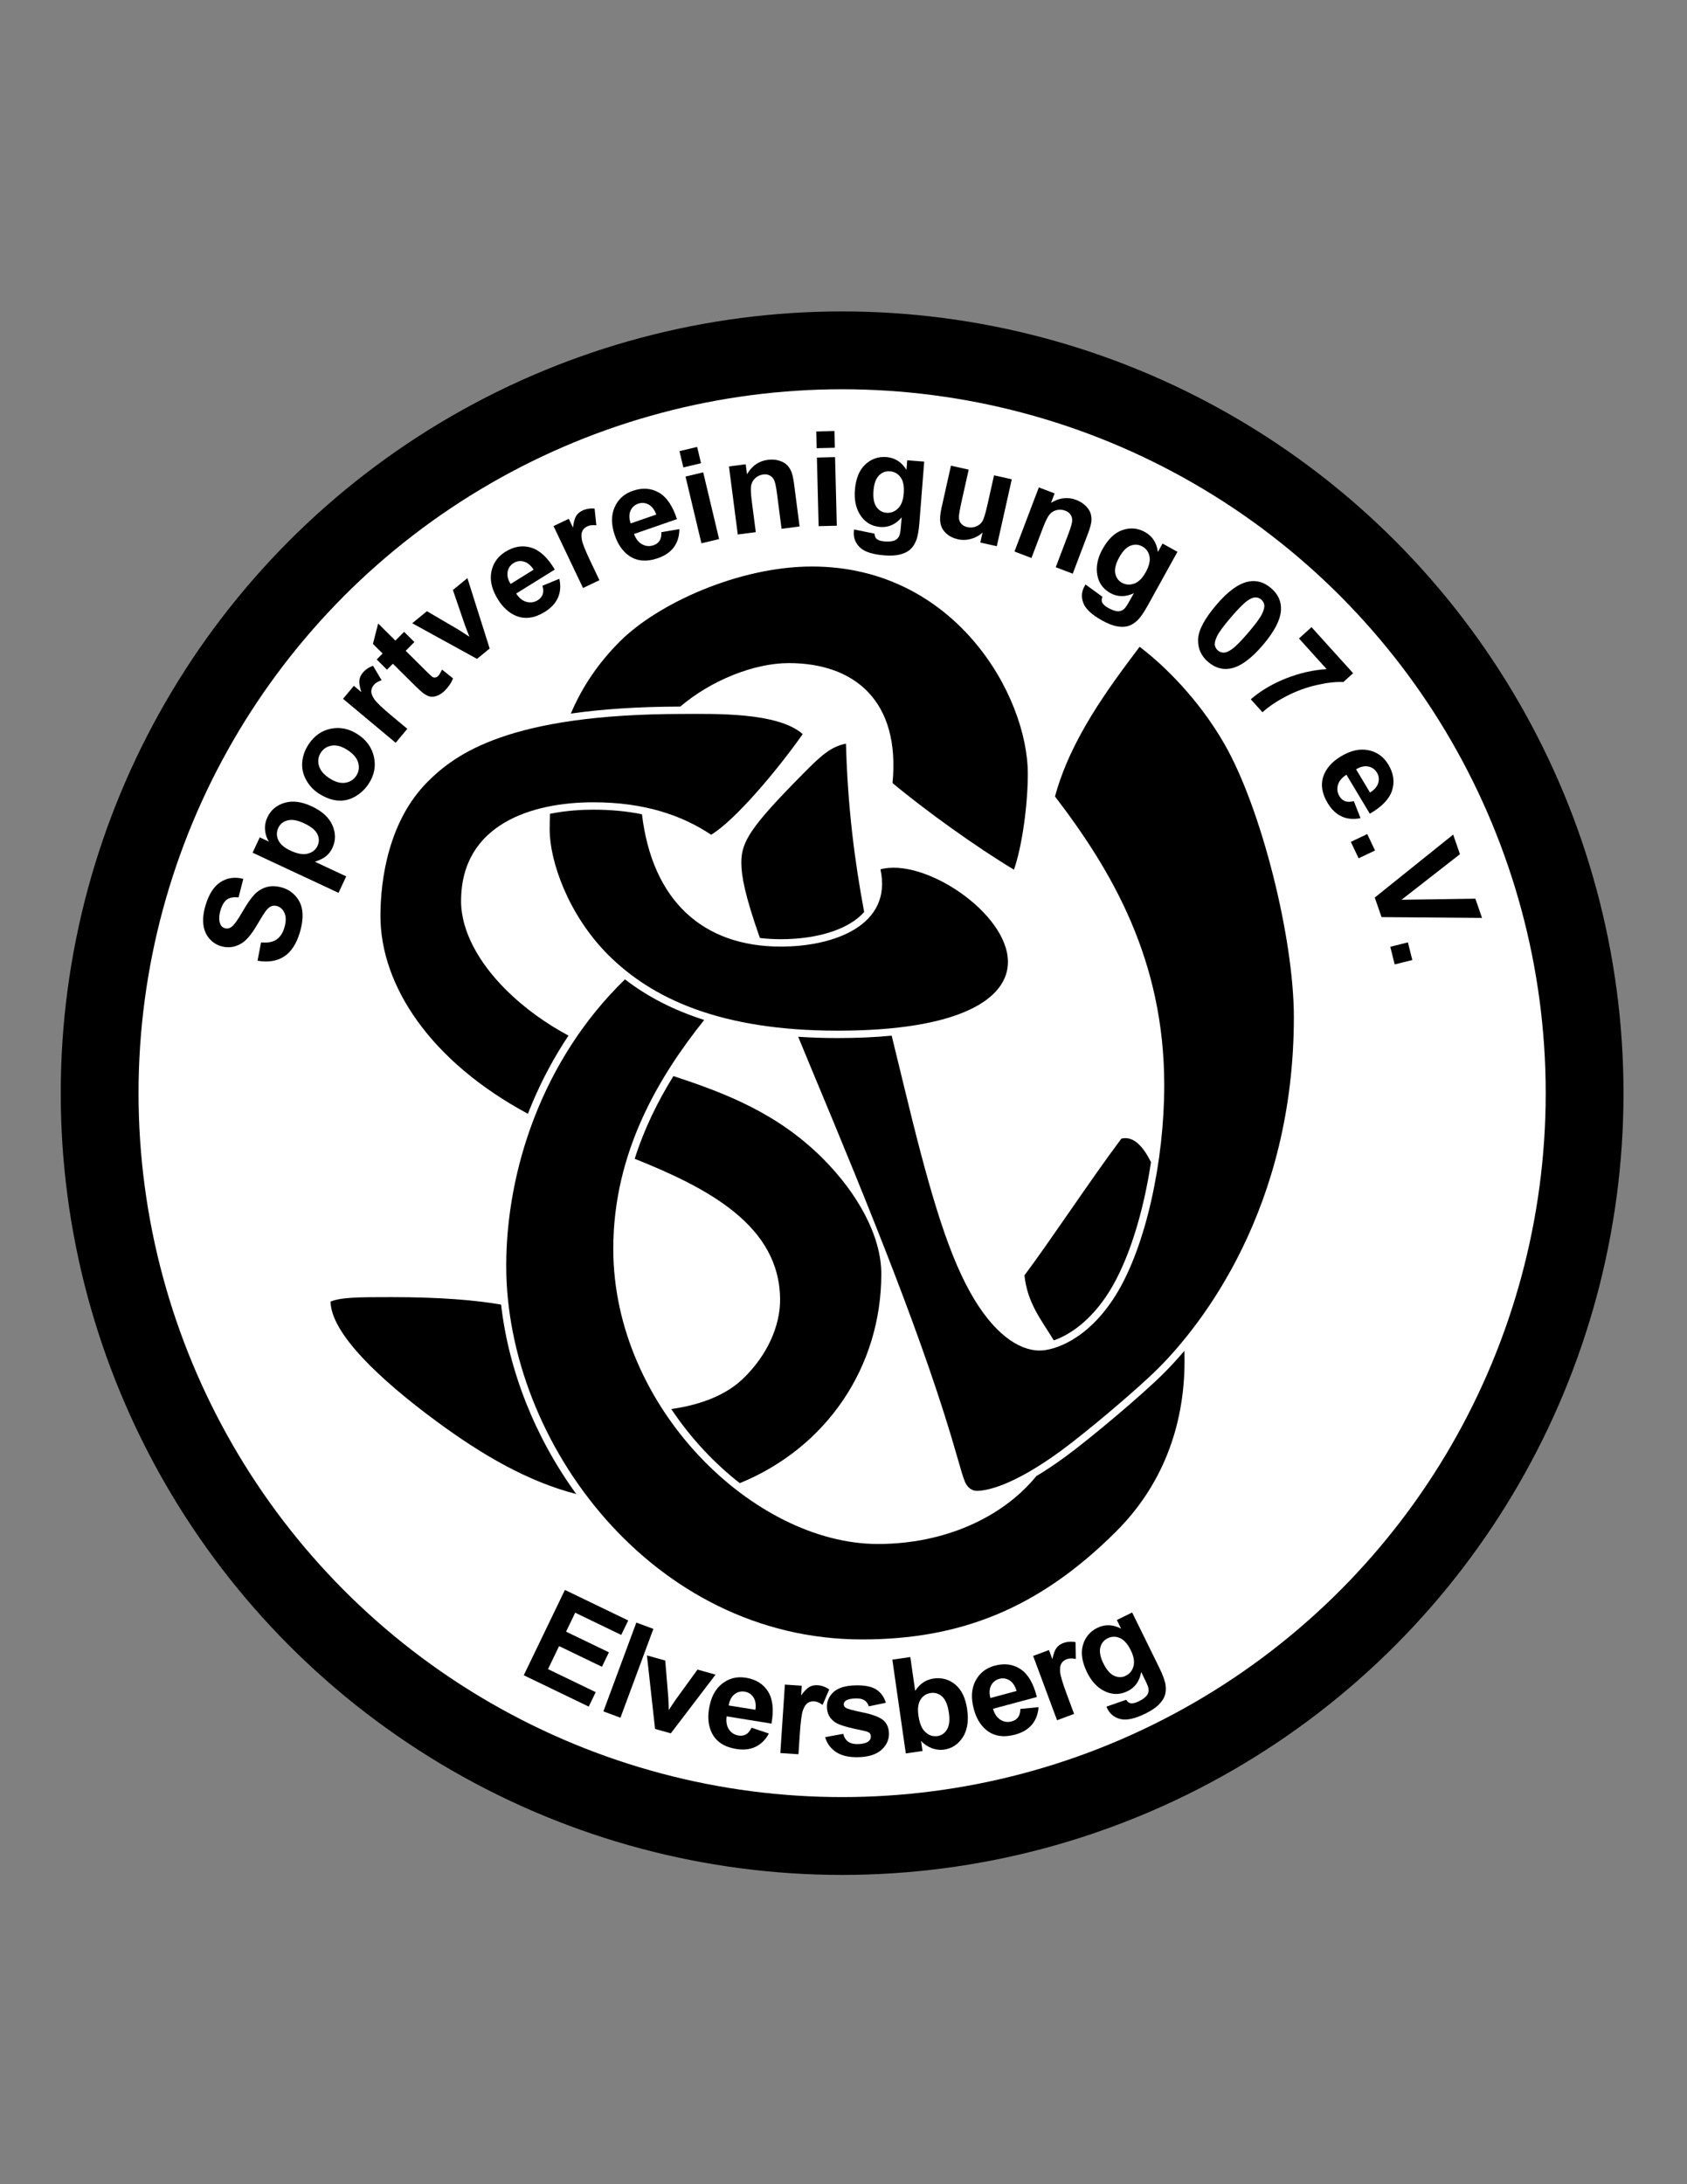 <?xml version="1.0" encoding="iso-8859-1"?>
<!-- Generator: Adobe Illustrator 24.0.1, SVG Export Plug-In . SVG Version: 6.00 Build 0)  -->
<svg version="1.1" id="Layer_1" xmlns="http://www.w3.org/2000/svg" xmlns:xlink="http://www.w3.org/1999/xlink" x="0px" y="0px"
	 viewBox="0 0 612 792" style="enable-background:new 0 0 612 792;" xml:space="preserve">
<rect x="0" y="0" width="612" height="792" fill="#808080" stroke="none"/>
<circle cx="305.5" cy="396.39" r="283.465"/>
<circle style="fill:#FFFFFF;" cx="305.5" cy="396.39" r="255.242"/>
<path d="M190.01,607.457l14.925-30.94l22.961,11.076l-2.528,5.241l-16.699-8.055l-3.312,6.865l15.54,7.495l-2.528,5.242
	l-15.54-7.496l-4.027,8.35l17.302,8.347l-2.528,5.242L190.01,607.457z"/>
<path d="M218.901,620.56l11.946-32.208l6.18,2.292l-11.945,32.208L218.901,620.56z"/>
<path d="M237.642,626.92l-2.954-26.659l6.645,1.861l1.113,13.494l0.173,4.451c0.635-0.939,1.042-1.563,1.226-1.87
	c0.398-0.618,0.812-1.231,1.24-1.842l7.952-10.957l6.547,1.833l-16.232,21.287L237.642,626.92z"/>
<path d="M272.64,626.475l6.285,2.109c-1.218,2.253-2.824,3.857-4.819,4.815c-1.996,0.958-4.342,1.219-7.037,0.784
	c-4.268-0.689-7.2-2.597-8.797-5.725c-1.256-2.501-1.608-5.459-1.057-8.874c0.657-4.079,2.236-7.102,4.735-9.068
	c2.5-1.968,5.375-2.688,8.627-2.164c3.652,0.59,6.338,2.265,8.06,5.023c1.722,2.76,2.132,6.628,1.234,11.606l-16.27-2.626
	c-0.265,1.934,0.017,3.517,0.847,4.749c0.829,1.232,1.991,1.97,3.486,2.211c1.017,0.164,1.917,0.025,2.701-0.417
	C271.418,628.457,272.087,627.649,272.64,626.475z M274.054,619.975c0.26-1.9,0.007-3.419-0.758-4.553
	c-0.765-1.134-1.809-1.809-3.132-2.022c-1.417-0.229-2.67,0.103-3.761,0.993c-1.092,0.891-1.774,2.23-2.046,4.018L274.054,619.975z"
	/>
<path d="M289.66,636.1l-6.577-0.438l1.654-24.82l6.115,0.407l-0.235,3.532c1.159-1.598,2.175-2.636,3.048-3.111
	c0.872-0.476,1.841-0.678,2.904-0.607c1.502,0.101,2.922,0.611,4.259,1.533l-2.412,5.606c-1.066-0.791-2.077-1.219-3.034-1.283
	c-0.926-0.061-1.727,0.14-2.403,0.603c-0.677,0.463-1.244,1.345-1.7,2.644c-0.457,1.298-0.826,4.058-1.107,8.275L289.66,636.1z"/>
<path d="M299.342,629.894l6.564-1.197c0.312,1.257,0.903,2.202,1.776,2.836c0.872,0.633,2.078,0.93,3.619,0.891
	c1.695-0.043,2.963-0.389,3.804-1.038c0.563-0.453,0.837-1.048,0.817-1.785c-0.012-0.502-0.179-0.913-0.498-1.235
	c-0.334-0.304-1.073-0.575-2.214-0.813c-5.317-1.041-8.696-2.029-10.136-2.966c-1.994-1.297-3.021-3.143-3.082-5.539
	c-0.055-2.162,0.747-4,2.407-5.516c1.66-1.516,4.272-2.318,7.839-2.409c3.393-0.086,5.931,0.405,7.609,1.473
	c1.68,1.068,2.857,2.682,3.535,4.839l-6.2,1.291c-0.288-0.957-0.806-1.684-1.552-2.179c-0.747-0.494-1.8-0.725-3.16-0.689
	c-1.715,0.043-2.936,0.317-3.665,0.822c-0.486,0.357-0.723,0.811-0.708,1.359c0.012,0.471,0.239,0.865,0.683,1.183
	c0.602,0.424,2.654,0.991,6.16,1.702c3.505,0.711,5.964,1.628,7.375,2.749c1.395,1.139,2.12,2.756,2.174,4.851
	c0.059,2.283-0.842,4.271-2.699,5.96c-1.858,1.691-4.648,2.583-8.369,2.678c-3.379,0.086-6.071-0.524-8.074-1.833
	C301.343,634.019,300.008,632.209,299.342,629.894z"/>
<path d="M328.604,635.795l-4.888-34.002l6.524-0.939l1.762,12.253c1.682-2.578,3.897-4.065,6.65-4.461
	c3-0.432,5.639,0.301,7.915,2.194c2.277,1.894,3.709,4.879,4.295,8.953c0.605,4.215,0.071,7.604-1.603,10.17
	c-1.676,2.565-3.943,4.053-6.803,4.464c-1.407,0.202-2.847,0.04-4.318-0.484c-1.473-0.525-2.802-1.405-3.989-2.64l0.521,3.619
	L328.604,635.795z M333.185,622.056c0.368,2.559,1.044,4.392,2.028,5.5c1.385,1.573,3.017,2.225,4.898,1.954
	c1.446-0.208,2.589-1.001,3.431-2.38c0.84-1.379,1.07-3.395,0.689-6.045c-0.405-2.821-1.212-4.783-2.417-5.883
	c-1.205-1.101-2.608-1.536-4.21-1.306c-1.57,0.226-2.788,1.022-3.655,2.389C333.083,617.652,332.829,619.576,333.185,622.056z"/>
<path d="M370.162,619.67l6.598-0.648c-0.19,2.554-0.998,4.676-2.426,6.366c-1.429,1.69-3.463,2.89-6.1,3.596
	c-4.176,1.119-7.633,0.578-10.369-1.622c-2.17-1.768-3.702-4.322-4.598-7.664c-1.068-3.99-0.866-7.395,0.609-10.213
	c1.475-2.817,3.804-4.652,6.985-5.505c3.573-0.957,6.709-0.528,9.409,1.284c2.7,1.813,4.659,5.174,5.877,10.083l-15.919,4.265
	c0.55,1.872,1.454,3.201,2.716,3.986c1.262,0.785,2.623,0.982,4.086,0.59c0.995-0.267,1.761-0.762,2.294-1.486
	C369.859,621.977,370.138,620.968,370.162,619.67z M368.791,613.159c-0.541-1.841-1.393-3.122-2.555-3.844
	c-1.162-0.722-2.391-0.91-3.686-0.563c-1.387,0.372-2.395,1.188-3.025,2.446c-0.631,1.26-0.705,2.761-0.222,4.503L368.791,613.159z"
	/>
<path d="M389.652,621.466l-6.178,2.3l-8.677-23.313l5.744-2.138l1.234,3.317c0.4-1.933,0.901-3.296,1.503-4.088
	c0.6-0.792,1.399-1.374,2.398-1.745c1.41-0.525,2.915-0.642,4.513-0.351l0.101,6.103c-1.296-0.283-2.393-0.259-3.293,0.076
	c-0.869,0.323-1.517,0.835-1.944,1.535c-0.428,0.699-0.583,1.736-0.466,3.108c0.116,1.371,0.912,4.038,2.387,8.001L389.652,621.466z
	"/>
<path d="M401.384,618.834l7.157-2.484c0.5,0.734,1.027,1.15,1.581,1.246c0.77,0.147,1.759-0.076,2.967-0.67
	c1.546-0.76,2.59-1.563,3.133-2.409c0.366-0.567,0.514-1.263,0.44-2.086c-0.061-0.585-0.418-1.542-1.071-2.871l-1.589-3.302
	c-0.587,3.313-2.224,5.631-4.91,6.951c-2.996,1.473-5.991,1.37-8.987-0.307c-2.357-1.33-4.269-3.488-5.736-6.474
	c-1.839-3.742-2.346-7.044-1.519-9.904c0.827-2.859,2.576-4.947,5.25-6.261c2.756-1.355,5.627-1.257,8.61,0.293l-1.542-3.137
	l5.547-2.726l9.86,20.062c1.297,2.639,2.048,4.717,2.255,6.236c0.206,1.519,0.099,2.844-0.321,3.974
	c-0.42,1.131-1.184,2.227-2.288,3.295c-1.105,1.065-2.661,2.092-4.668,3.078c-3.789,1.862-6.797,2.531-9.023,2.008
	c-2.226-0.522-3.831-1.785-4.814-3.784C401.619,619.365,401.508,619.123,401.384,618.834z M400.263,603.127
	c1.165,2.369,2.475,3.879,3.931,4.529c1.456,0.651,2.854,0.648,4.196-0.013c1.439-0.707,2.377-1.868,2.815-3.484
	c0.436-1.616,0.111-3.531-0.978-5.747c-1.137-2.313-2.456-3.797-3.957-4.451c-1.502-0.654-2.979-0.626-4.432,0.089
	c-1.411,0.693-2.305,1.815-2.678,3.366C398.785,598.966,399.153,600.87,400.263,603.127z"/>
<path d="M93.43,348.362l1.275-6.659c2.29,0.255,4.121-0.063,5.495-0.953c1.373-0.89,2.359-2.347,2.96-4.372
	c0.636-2.145,0.661-3.895,0.075-5.251c-0.586-1.356-1.486-2.215-2.702-2.575c-0.78-0.231-1.512-0.2-2.195,0.094
	c-0.683,0.294-1.395,0.949-2.138,1.965c-0.501,0.697-1.509,2.327-3.021,4.889c-1.943,3.296-3.771,5.471-5.486,6.525
	c-2.41,1.481-4.917,1.836-7.522,1.063c-1.678-0.497-3.104-1.438-4.283-2.82c-1.178-1.384-1.883-3.083-2.116-5.1
	c-0.233-2.016,0.025-4.289,0.775-6.819c1.225-4.133,3.054-6.975,5.484-8.526c2.432-1.552,5.176-1.932,8.231-1.14l-1.729,6.738
	c-1.769-0.215-3.161,0.035-4.175,0.75c-1.015,0.715-1.799,2.005-2.353,3.871c-0.571,1.927-0.621,3.553-0.153,4.877
	c0.301,0.852,0.876,1.405,1.729,1.658c0.776,0.23,1.539,0.099,2.287-0.396c0.95-0.629,2.289-2.445,4.015-5.449
	c1.727-3.003,3.229-5.158,4.506-6.464c1.278-1.305,2.757-2.184,4.436-2.639c1.679-0.454,3.563-0.372,5.652,0.246
	c1.893,0.561,3.51,1.612,4.852,3.152c1.342,1.539,2.13,3.388,2.364,5.546c0.235,2.158-0.072,4.669-0.921,7.533
	c-1.236,4.169-3.147,7.085-5.736,8.748C100.447,348.517,97.246,349.021,93.43,348.362z"/>
<path d="M91.638,309.186l2.595-5.552l3.313,1.548c-0.794-1.252-1.257-2.662-1.39-4.227c-0.132-1.565,0.152-3.1,0.855-4.604
	c1.227-2.625,3.296-4.371,6.207-5.24c2.911-0.869,6.203-0.446,9.875,1.27c3.772,1.763,6.273,4.055,7.504,6.874
	c1.23,2.82,1.232,5.541,0.008,8.162c-0.583,1.248-1.359,2.262-2.327,3.044c-0.97,0.781-2.317,1.451-4.044,2.009l11.363,5.311
	l-2.791,5.972L91.638,309.186z M105.303,308.409c2.546,1.19,4.661,1.565,6.348,1.127c1.687-0.438,2.866-1.379,3.541-2.824
	c0.649-1.388,0.631-2.804-0.055-4.246c-0.686-1.442-2.301-2.759-4.847-3.948c-2.375-1.11-4.359-1.46-5.955-1.049
	c-1.596,0.411-2.722,1.318-3.377,2.722c-0.682,1.459-0.683,2.935-0.003,4.427C101.636,306.109,103.085,307.373,105.303,308.409z"/>
<path d="M115.502,287.639c-1.833-1.199-3.313-2.811-4.439-4.836s-1.6-4.16-1.42-6.407c0.178-2.245,0.934-4.389,2.269-6.43
	c2.063-3.152,4.777-5.065,8.145-5.74c3.368-0.674,6.617,0.013,9.747,2.06c3.157,2.065,5.109,4.794,5.855,8.186
	c0.746,3.392,0.108,6.633-1.911,9.72c-1.249,1.91-2.873,3.448-4.87,4.617c-1.999,1.168-4.129,1.657-6.389,1.468
	C120.228,290.086,117.899,289.207,115.502,287.639z M119.489,282.186c2.076,1.357,3.984,1.907,5.729,1.648
	c1.744-0.259,3.087-1.106,4.026-2.544c0.941-1.438,1.177-3.003,0.711-4.698c-0.467-1.695-1.751-3.229-3.853-4.604
	c-2.049-1.34-3.943-1.884-5.683-1.632c-1.74,0.252-3.08,1.097-4.02,2.533c-0.94,1.439-1.18,3.008-0.717,4.709
	C116.146,279.3,117.414,280.828,119.489,282.186z"/>
<path d="M147.763,264.277l-4.225,5.06l-19.094-15.945l3.929-4.704l2.717,2.269c-0.61-1.877-0.85-3.309-0.722-4.295
	c0.129-0.984,0.535-1.887,1.219-2.705c0.965-1.155,2.213-2.003,3.745-2.541l3.112,5.25c-1.266,0.396-2.207,0.962-2.822,1.698
	c-0.594,0.712-0.903,1.478-0.927,2.297c-0.024,0.82,0.354,1.797,1.136,2.931c0.781,1.134,2.795,3.056,6.04,5.766L147.763,264.277z"
	/>
<path d="M146.597,229.105l3.729,3.7l-3.155,3.181l7.14,7.084c1.446,1.435,2.319,2.24,2.617,2.417c0.3,0.176,0.634,0.234,1.003,0.173
	c0.369-0.061,0.707-0.245,1.015-0.555c0.427-0.431,0.896-1.202,1.406-2.317l4.008,3.214c-0.607,1.544-1.59,3-2.947,4.368
	c-0.832,0.838-1.725,1.454-2.675,1.846c-0.951,0.392-1.809,0.522-2.57,0.39c-0.763-0.132-1.587-0.518-2.474-1.157
	c-0.643-0.44-1.792-1.482-3.448-3.125l-7.718-7.657l-2.14,2.157l-3.73-3.7l2.141-2.156l-3.51-3.482l1.9-7.4l6.252,6.203
	L146.597,229.105z"/>
<path d="M173.048,238.909l-23.507-12.917l5.345-4.366l11.68,6.852l3.74,2.419c-0.404-1.06-0.68-1.752-0.825-2.078
	c-0.276-0.682-0.541-1.372-0.793-2.074l-4.389-12.808l5.265-4.301l8.076,25.522L173.048,238.909z"/>
<path d="M196.784,212.402l6.128-2.532c0.559,2.499,0.399,4.764-0.479,6.796c-0.877,2.032-2.476,3.769-4.795,5.209
	c-3.673,2.28-7.138,2.765-10.395,1.452c-2.589-1.064-4.796-3.065-6.621-6.003c-2.18-3.51-2.972-6.827-2.376-9.951
	c0.596-3.125,2.292-5.556,5.091-7.293c3.143-1.951,6.269-2.45,9.378-1.498c3.109,0.954,5.957,3.603,8.546,7.948l-14.001,8.694
	c1.069,1.632,2.32,2.642,3.755,3.027c1.435,0.387,2.795,0.18,4.082-0.619c0.875-0.544,1.464-1.238,1.765-2.087
	C197.163,214.699,197.138,213.651,196.784,212.402z M193.586,206.567c-1.051-1.604-2.238-2.583-3.559-2.938
	c-1.322-0.355-2.552-0.179-3.691,0.529c-1.219,0.757-1.946,1.829-2.186,3.217c-0.239,1.389,0.124,2.847,1.091,4.374L193.586,206.567
	z"/>
<path d="M217.458,210.379l-5.951,2.836l-10.699-22.457l5.533-2.636l1.523,3.195c0.229-1.961,0.607-3.362,1.136-4.204
	s1.273-1.492,2.236-1.951c1.358-0.647,2.847-0.897,4.464-0.746l0.639,6.069c-1.316-0.168-2.407-0.046-3.273,0.366
	c-0.837,0.398-1.438,0.966-1.802,1.701c-0.363,0.734-0.427,1.781-0.189,3.137c0.236,1.356,1.265,3.942,3.083,7.76L217.458,210.379z"
	/>
<path d="M239.916,192.973l6.535-1.116c-0.007,2.561-0.662,4.734-1.967,6.523c-1.305,1.788-3.247,3.129-5.828,4.021
	c-4.085,1.413-7.571,1.12-10.458-0.88c-2.29-1.608-4.001-4.048-5.132-7.316c-1.35-3.905-1.391-7.315-0.119-10.231
	c1.27-2.916,3.462-4.912,6.575-5.988c3.496-1.21,6.655-1.006,9.478,0.61c2.822,1.616,5.015,4.829,6.579,9.639l-15.574,5.388
	c0.682,1.828,1.679,3.089,2.993,3.782c1.313,0.693,2.687,0.792,4.117,0.297c0.974-0.336,1.701-0.884,2.183-1.645
	C239.778,195.297,239.984,194.269,239.916,192.973z M238.085,186.576c-0.671-1.797-1.612-3.015-2.822-3.651
	c-1.211-0.638-2.449-0.737-3.716-0.3c-1.356,0.47-2.304,1.354-2.843,2.655c-0.541,1.301-0.508,2.804,0.099,4.507L238.085,186.576z"
	/>
<path d="M247.904,169.494l-1.409-5.912l6.413-1.528l1.408,5.912L247.904,169.494z M254.459,196.998l-5.767-24.197l6.412-1.528
	l5.767,24.197L254.459,196.998z"/>
<path d="M290.066,190.898l-6.537,0.848l-1.632-12.586c-0.345-2.662-0.707-4.366-1.084-5.112c-0.378-0.747-0.906-1.296-1.583-1.648
	c-0.678-0.353-1.454-0.473-2.328-0.359c-1.12,0.145-2.086,0.585-2.896,1.319c-0.81,0.735-1.314,1.635-1.511,2.699
	c-0.198,1.064-0.117,2.975,0.239,5.73l1.448,11.169l-6.538,0.848l-3.197-24.669l6.078-0.788l0.47,3.627
	c1.78-3.069,4.296-4.815,7.549-5.237c1.434-0.186,2.776-0.095,4.03,0.27c1.254,0.365,2.237,0.911,2.951,1.638
	c0.712,0.727,1.254,1.585,1.626,2.576c0.371,0.991,0.681,2.439,0.928,4.345L290.066,190.898z"/>
<path d="M296.265,162.523l-0.152-6.075l6.591-0.166l0.152,6.075L296.265,162.523z M296.975,190.789l-0.624-24.867l6.59-0.166
	l0.625,24.867L296.975,190.789z"/>
<path d="M309.836,191.992l7.424,1.512c0.056,0.888,0.297,1.514,0.724,1.879c0.587,0.519,1.552,0.831,2.894,0.936
	c1.718,0.135,3.025-0.023,3.924-0.474c0.605-0.302,1.086-0.825,1.442-1.571c0.245-0.534,0.427-1.539,0.543-3.016l0.317-3.65
	c-2.195,2.552-4.785,3.71-7.769,3.476c-3.327-0.261-5.852-1.877-7.573-4.848c-1.35-2.346-1.893-5.177-1.633-8.494
	c0.326-4.156,1.574-7.255,3.744-9.293c2.17-2.038,4.739-2.941,7.709-2.709c3.063,0.24,5.48,1.789,7.257,4.644l0.273-3.484
	l6.161,0.484l-1.749,22.285c-0.23,2.931-0.645,5.102-1.241,6.515c-0.597,1.411-1.365,2.496-2.303,3.254
	c-0.938,0.758-2.153,1.313-3.648,1.667c-1.494,0.353-3.357,0.442-5.585,0.268c-4.209-0.33-7.138-1.288-8.786-2.874
	c-1.647-1.585-2.385-3.489-2.21-5.71C309.768,192.568,309.795,192.304,309.836,191.992z M316.882,177.909
	c-0.207,2.631,0.15,4.598,1.07,5.9c0.921,1.303,2.126,2.012,3.616,2.129c1.599,0.126,2.998-0.395,4.198-1.563
	c1.2-1.167,1.896-2.98,2.09-5.442c0.202-2.568-0.177-4.518-1.134-5.846c-0.958-1.329-2.243-2.057-3.857-2.184
	c-1.568-0.123-2.908,0.387-4.021,1.529C317.733,173.576,317.079,175.401,316.882,177.909z"/>
<path d="M355.631,196.729l0.814-3.637c-1.174,1.099-2.563,1.871-4.172,2.314c-1.608,0.442-3.211,0.486-4.808,0.129
	c-1.628-0.365-3.007-1.051-4.139-2.058c-1.132-1.007-1.842-2.225-2.129-3.651c-0.287-1.428-0.175-3.286,0.338-5.578l3.447-15.394
	l6.433,1.44l-2.5,11.166c-0.765,3.417-1.117,5.537-1.054,6.36c0.063,0.822,0.355,1.528,0.876,2.118
	c0.522,0.589,1.261,0.99,2.217,1.204c1.094,0.245,2.139,0.163,3.14-0.246c0.999-0.408,1.759-1.023,2.277-1.844
	c0.518-0.821,1.167-2.971,1.945-6.449l2.296-10.25l6.433,1.44l-5.435,24.273L355.631,196.729z"/>
<path d="M389.161,208.021l-6.162-2.342l4.507-11.863c0.953-2.51,1.438-4.183,1.459-5.019c0.02-0.837-0.186-1.57-0.617-2.201
	c-0.431-0.631-1.058-1.102-1.882-1.416c-1.057-0.401-2.115-0.47-3.177-0.205c-1.061,0.266-1.93,0.821-2.607,1.666
	c-0.677,0.845-1.508,2.566-2.495,5.163l-4,10.528l-6.162-2.341l8.834-23.254l5.728,2.176l-1.298,3.419
	c3.019-1.864,6.061-2.216,9.127-1.051c1.352,0.514,2.492,1.227,3.425,2.142c0.934,0.914,1.542,1.859,1.828,2.837
	c0.285,0.977,0.357,1.99,0.217,3.039c-0.142,1.049-0.553,2.472-1.235,4.268L389.161,208.021z"/>
<path d="M393.804,211.946l6.13,4.452c-0.317,0.831-0.357,1.501-0.119,2.01c0.319,0.716,1.067,1.399,2.245,2.052
	c1.507,0.834,2.763,1.232,3.768,1.193c0.674-0.023,1.329-0.301,1.963-0.832c0.444-0.384,1.026-1.225,1.743-2.519l1.801-3.19
	c-3.054,1.412-5.892,1.394-8.511-0.056c-2.921-1.616-4.549-4.133-4.885-7.55c-0.256-2.694,0.422-5.496,2.032-8.407
	c2.02-3.648,4.439-5.951,7.259-6.907c2.819-0.956,5.531-0.714,8.138,0.729c2.688,1.487,4.248,3.898,4.682,7.232l1.692-3.058
	l5.407,2.992l-10.824,19.559c-1.424,2.572-2.7,4.377-3.828,5.415c-1.128,1.038-2.277,1.707-3.444,2.009
	c-1.167,0.301-2.505,0.302-4.012,0.005c-1.506-0.298-3.237-0.987-5.193-2.07c-3.694-2.045-5.963-4.13-6.806-6.255
	c-0.844-2.126-0.725-4.164,0.353-6.113C393.502,212.442,393.638,212.213,393.804,211.946z M406.051,202.048
	c-1.278,2.31-1.769,4.247-1.47,5.814c0.298,1.566,1.1,2.712,2.409,3.436c1.402,0.776,2.892,0.882,4.468,0.317
	c1.575-0.565,2.961-1.928,4.156-4.087c1.248-2.255,1.712-4.186,1.391-5.792c-0.321-1.605-1.189-2.801-2.605-3.585
	c-1.376-0.762-2.808-0.853-4.294-0.273C408.62,198.458,407.269,199.848,406.051,202.048z"/>
<path d="M461.086,213.244c2.532,2.156,3.739,4.749,3.623,7.776c-0.128,3.595-2.309,7.879-6.544,12.852
	c-4.226,4.962-8.118,7.799-11.678,8.511c-2.939,0.584-5.675-0.202-8.206-2.358c-2.545-2.166-3.761-4.893-3.647-8.182
	c0.112-3.288,2.313-7.449,6.599-12.482c4.204-4.938,8.087-7.763,11.647-8.476C455.818,210.302,458.553,211.088,461.086,213.244z
	 M457.547,217.401c-0.598-0.509-1.296-0.769-2.094-0.779c-0.799-0.01-1.754,0.376-2.865,1.16c-1.448,1.013-3.484,3.059-6.108,6.141
	s-4.274,5.327-4.951,6.739c-0.677,1.411-0.947,2.505-0.81,3.281c0.136,0.775,0.504,1.417,1.102,1.926
	c0.597,0.509,1.295,0.768,2.093,0.779c0.799,0.01,1.754-0.376,2.866-1.16c1.438-1.001,3.468-3.041,6.092-6.123
	c2.624-3.081,4.273-5.327,4.951-6.738c0.677-1.412,0.949-2.509,0.817-3.291C458.508,218.555,458.144,217.909,457.547,217.401z"/>
<path d="M471.239,231.515l4.547-4.108l15.088,16.7l-3.553,3.211c-2.602-0.152-5.815,0.206-9.638,1.075
	c-3.825,0.869-7.504,2.221-11.034,4.056c-3.531,1.835-6.416,3.773-8.654,5.816l-4.246-4.7c3.596-3.103,7.844-5.622,12.744-7.559
	c4.899-1.938,9.828-3.064,14.782-3.382L471.239,231.515z"/>
<path d="M491.128,290.492l2.438,6.165c-2.507,0.521-4.77,0.327-6.787-0.581c-2.018-0.908-3.73-2.533-5.136-4.875
	c-2.224-3.707-2.655-7.178-1.293-10.415c1.103-2.572,3.137-4.748,6.104-6.528c3.542-2.126,6.871-2.867,9.986-2.224
	c3.114,0.643,5.52,2.376,7.214,5.2c1.903,3.173,2.354,6.306,1.354,9.4c-1.001,3.095-3.693,5.902-8.077,8.424l-8.479-14.132
	c-1.649,1.044-2.678,2.279-3.085,3.708c-0.408,1.429-0.222,2.792,0.557,4.091c0.53,0.884,1.217,1.483,2.06,1.797
	C488.825,290.836,489.873,290.826,491.128,290.492z M497.01,287.383c1.62-1.026,2.617-2.198,2.992-3.514
	c0.374-1.315,0.217-2.549-0.473-3.698c-0.738-1.23-1.8-1.975-3.184-2.234c-1.385-0.261-2.849,0.08-4.39,1.024L497.01,287.383z"/>
<path d="M490.046,305.264l5.954-2.828l2.828,5.955l-5.954,2.828L490.046,305.264z"/>
<path d="M498.727,325.455l28.444-22.829l2.463,7.106l-21.199,16.528l26.791-0.391l2.417,6.976l-36.457-0.293L498.727,325.455z"/>
<path d="M504.359,343.306l6.397-1.595l1.594,6.396l-6.397,1.595L504.359,343.306z"/>
<path d="M282.994,471.376c0,9.271-4.481,19.982-13.545,28.635c-5.729,5.468-14.434,9.291-25.928,10.911
	c3.565,5.346,7.604,10.449,12.093,15.219c4.028,4.28,8.311,8.181,12.764,11.661c31.378-12.81,51.337-42.043,51.337-75.902
	c0-13.664-8.532-29.133-21.219-41.819c-16.397-16.397-35.209-23.653-54.198-29.884c-5.628,9.077-10.582,19.06-14.039,29.987
	C256.899,430.827,282.994,444.467,282.994,471.376z"/>
<path d="M142.034,470.346c-12.106,0-18.283,0.037-22.119,1.615c0.169,11.48,17.694,28.131,38.359,43.363
	c16.883,12.445,33.294,21.901,50.786,26.431c-14.958-20.573-24.539-44.752-27.278-68.702
	C172.343,471.424,159.726,470.346,142.034,470.346z"/>
<path d="M206.233,375.517c-7.937-4.28-15.774-9.706-22.896-16.827c-9.407-9.408-16.068-20.883-16.068-31.931
	c0-28.018,25.854-35.846,48-35.846c18.611,0,32.241,4.777,42.724,11.775c8.71-5.295,23.749-23.084,33.205-36.499
	c-8.999-8.037-32.38-7.311-43.38-7.311c-63.347,0-82.712,14.627-92.703,24.618c-14.06,14.06-17.099,35.227-17.099,48.617
	c0,25.288,18.134,52.74,53.489,71.748c0.554-1.416,1.126-2.824,1.722-4.223C196.888,391.049,201.231,382.997,206.233,375.517z"/>
<path d="M367.837,315.35c3.078-8.846,5.027-23.979,5.027-34.736c0-28.43-26.438-75.192-78.282-75.192
	c-26.522,0-55.948,13.407-69.733,27.192c-7.473,7.473-13.472,16.043-17.767,26.138c10.938-1.571,24.004-2.507,39.708-2.546
	c11.188-9.518,26.778-15.764,39.346-15.764c23.887,0,40.523,13.727,37.648,43.492C335.982,294.122,354.644,307.451,367.837,315.35z"
	/>
<path d="M199.518,295.09c-0.073,1.867-0.11,3.771-0.11,5.713c0,11.536,6.8,31.002,21.222,45.423
	c15.81,15.81,40.61,27.503,83.224,27.503c44.394,0,61.802-11.536,61.802-24.927c0-17.716-30.386-37.905-46.249-33.579
	c4.43,20.292-16.789,28.018-36.154,28.018c-28.396,0-46.624-16.766-50.369-47.988c-5.481-1.106-11.335-1.659-17.612-1.659
	C211.192,293.593,205.497,293.883,199.518,295.09z"/>
<path d="M422.139,497.99c-7.91,7.911-26.727,23.686-35.538,30.138c-3.924,2.874-7.465,5.214-10.649,7.117
	c-12.322,15.063-33.366,24.61-57.473,24.61c-44.841,0-95.999-49.338-95.999-107.02c0-35.224,16.788-62.717,32.986-82.997
	c-10.973-3.49-20.525-8.382-28.744-14.712c-29.984,29.062-43.074,69.276-43.074,103.889c0,64.274,53.211,135.449,129.063,135.449
	c34.953,0,63.725-10.678,92.291-39.244c16.206-16.206,24.721-37.425,24.721-61.802c0-1.157-0.015-2.368-0.041-3.616
	C426.865,493.103,424.296,495.834,422.139,497.99z"/>
<path d="M402.43,468.305c6.921-11.087,12.314-28.266,15.118-46.89c-3.025-6.127-6.607-9.58-10.739-8.547
	c-11.084,14.767-25.847,37.173-35.166,49.573c1.097,10.386,6.45,16.547,10.635,23.59
	C387.845,484.113,395.683,479.111,402.43,468.305z"/>
<path d="M313.495,330.701c-3.558-19.017-5.978-38.371-6.6-61.044c-5.632,1.066-9.39,4.67-15.61,10.957
	c-18.852,19.053-22.352,24.515-22.352,32.137c0,4.889,1.319,11.98,6.736,27.37c2.429,0.291,4.955,0.44,7.581,0.44
	C296.818,340.561,308.037,336.889,313.495,330.701z"/>
<path d="M444.143,269.695c-9.301-16.167-21.829-28.447-30.714-35.168c-11.489,15.195-25.113,33.617-30.704,54.281
	c20.754,27.08,39.633,59.375,39.633,104.697c0,27.193-6.554,58.434-17.656,76.218c-10.206,16.348-22.566,19.987-27.511,19.987
	c-7.828,0-17.029-6.386-25.286-21.211c-8.884-15.954-15.495-39.646-24.053-74.994c-1.5-6.197-2.962-12.158-4.373-17.965
	c-5.992,0.575-12.537,0.866-19.626,0.866c-4.94,0-9.7-0.16-14.295-0.471c1.469,3.583,3.038,7.374,4.715,11.389
	c21.425,51.296,41.407,100.325,52.841,140.496c1.304,4.58,2.317,8.035,2.936,9.477c0.891,2.077,2.523,3.296,4.274,3.296
	c3.605,0,13.185-1.802,30.695-14.626c8.957-6.56,27.502-22.146,35.228-29.871c15.708-15.708,49.132-57.99,49.132-127.311
	C469.378,340.244,457.638,293.154,444.143,269.695z"/>
</svg>
